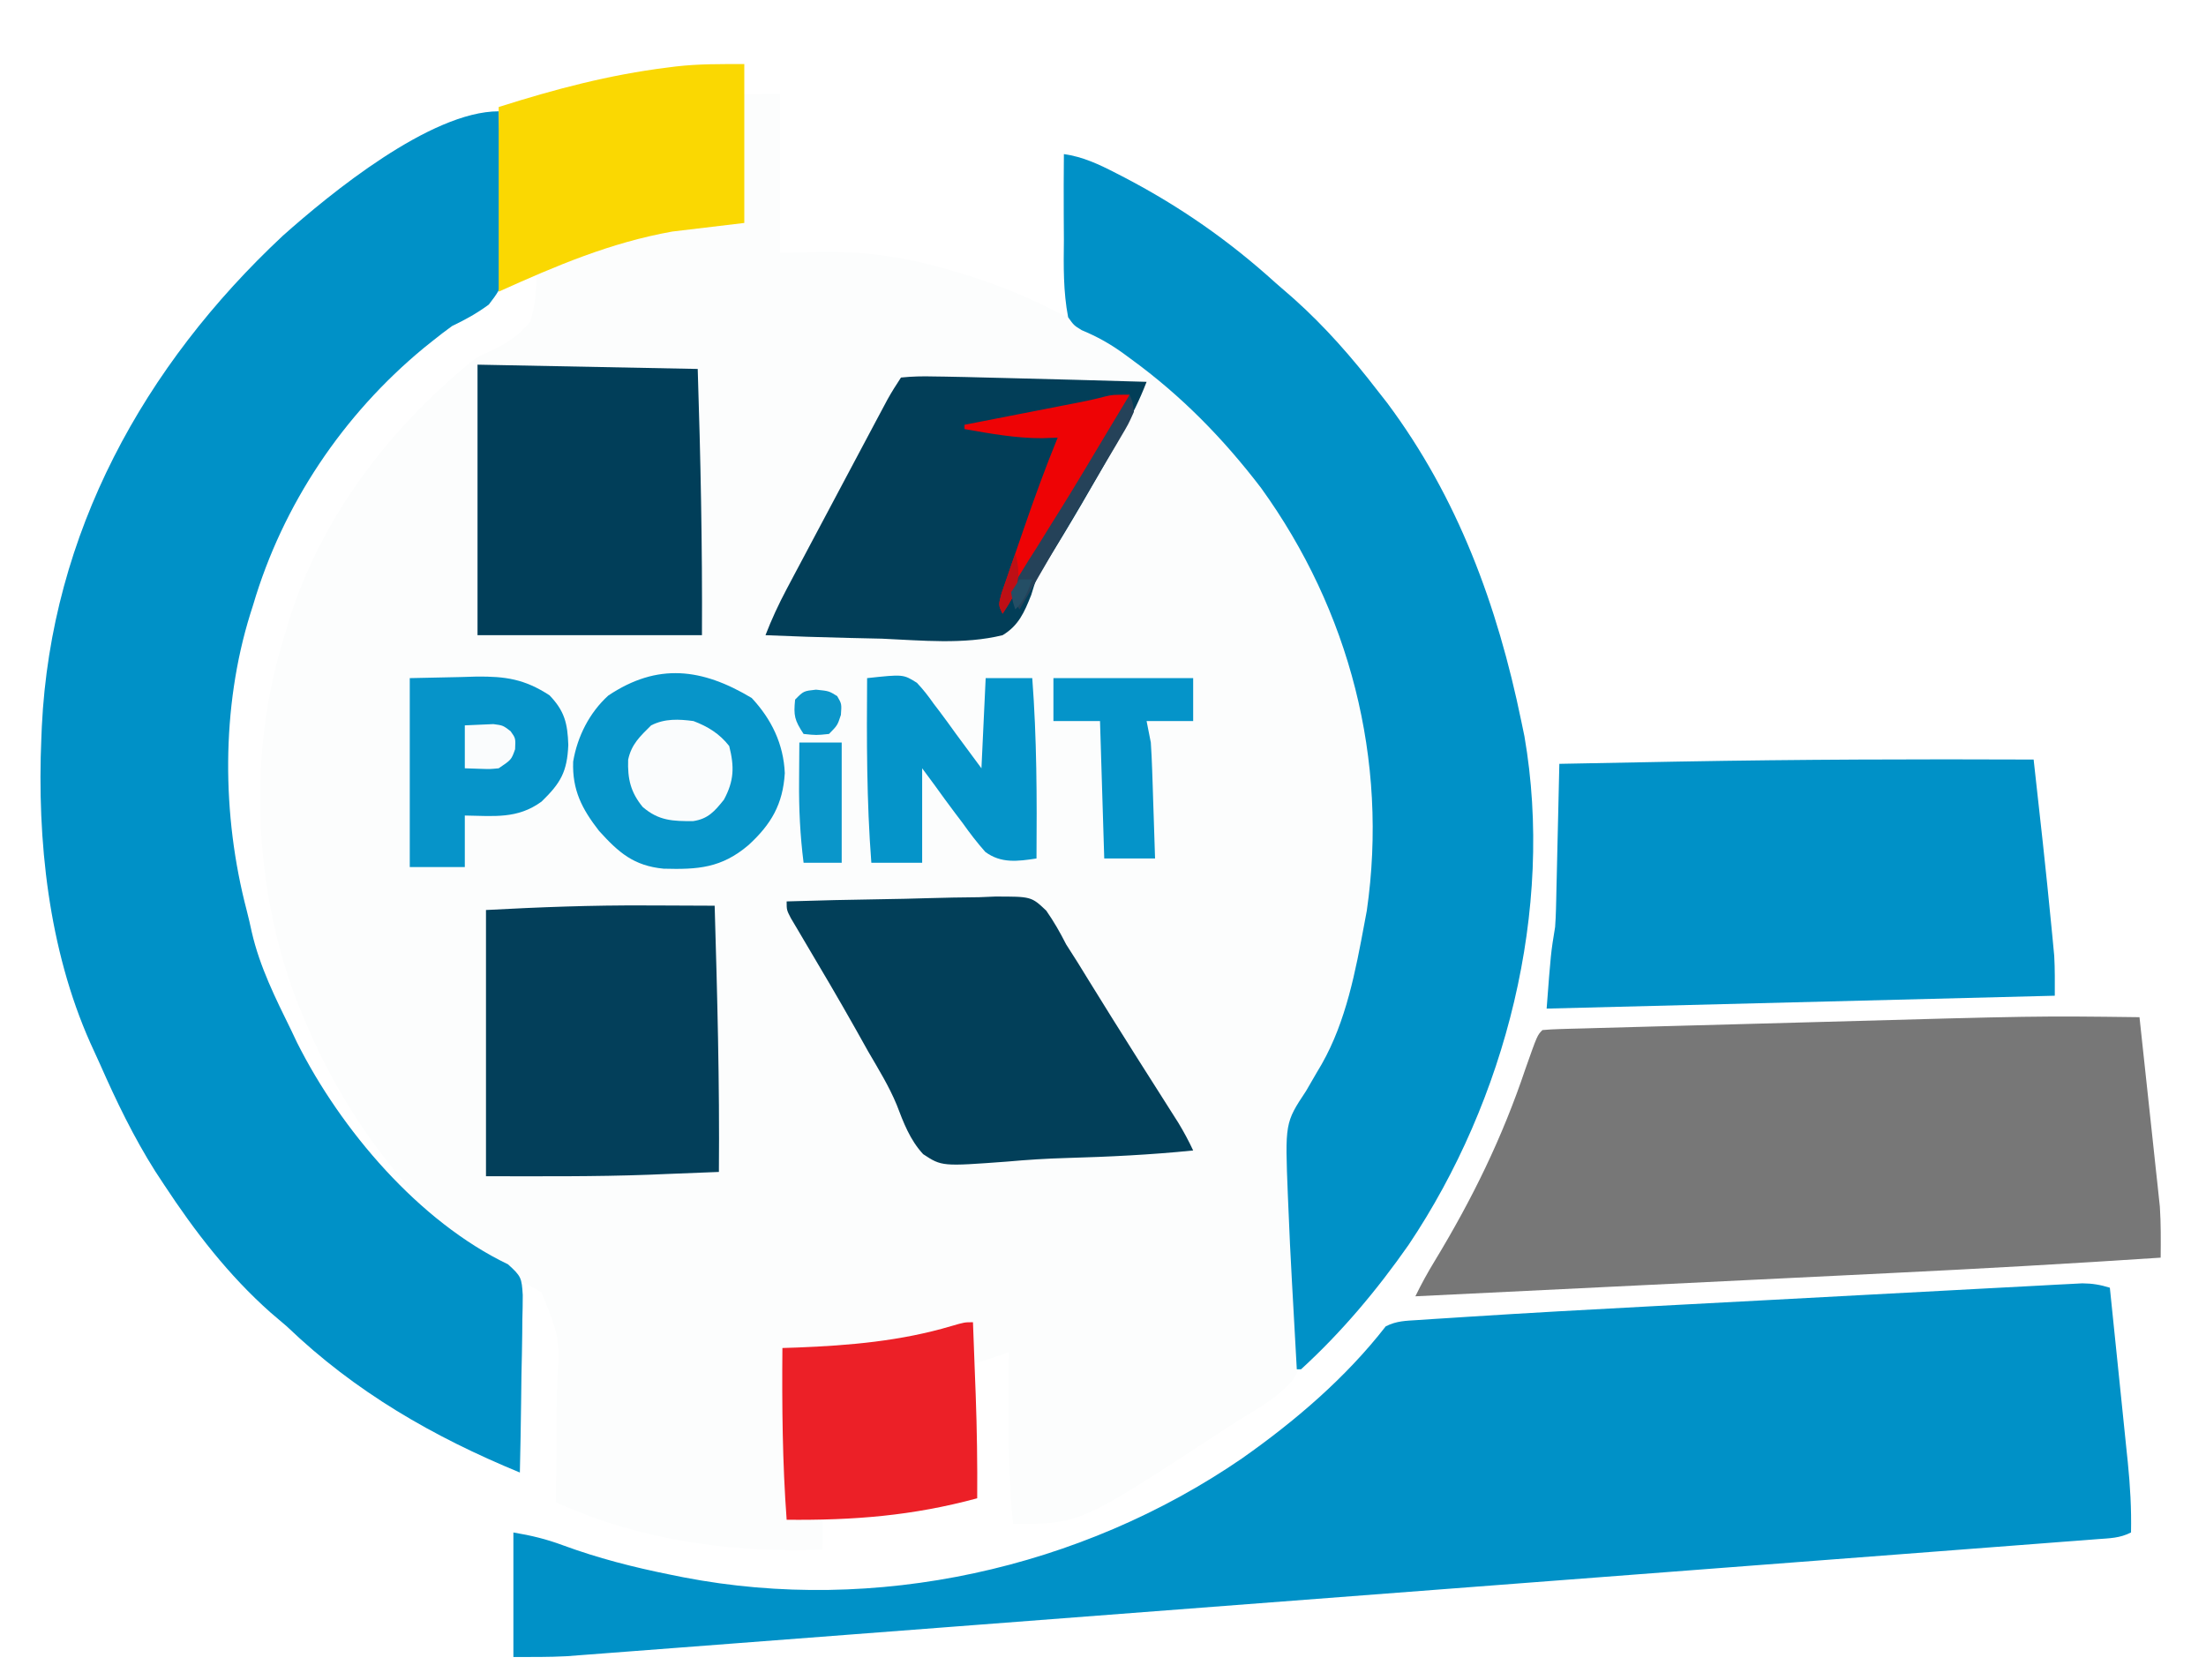 <svg width="369" height="281" viewBox="0 0 369 281" fill="none" xmlns="http://www.w3.org/2000/svg">
<g filter="url(#filter0_d_312_1610)">
<g filter="url(#filter1_d_312_1610)">
<path d="M124.5 6.718C124.5 15.489 124.5 24.259 124.5 33.296C126.808 33.236 129.117 33.177 131.495 33.116C138.977 33.054 145.67 34.045 152.833 36.169C153.627 36.4 153.627 36.4 154.437 36.636C170.234 41.329 183.146 49.455 195.333 60.592C196.132 61.31 196.132 61.31 196.946 62.042C212.158 76.522 223.048 99.998 223.91 121.071C223.99 123.748 224.014 126.423 224.021 129.1C224.024 129.609 224.027 130.117 224.031 130.64C224.071 146.726 220.302 164.611 211.11 178.024C209.854 180.54 209.953 182.872 210.031 185.622C210.039 186.186 210.047 186.75 210.055 187.331C210.119 190.927 210.279 194.517 210.469 198.109C210.531 199.306 210.589 200.503 210.641 201.7C210.775 204.748 210.977 207.759 211.312 210.791C212.044 218.974 212.044 218.974 210.146 222.006C207.955 224.437 205.319 226.119 202.53 227.768C200.945 228.709 199.413 229.71 197.876 230.73C174.67 245.916 174.67 245.916 163.458 245.916C162.808 239.496 162.663 233.151 162.706 226.701C162.709 225.78 162.712 224.86 162.715 223.912C162.724 221.669 162.735 219.426 162.75 217.183C162.354 217.325 161.959 217.466 161.552 217.612C157.995 218.854 154.5 219.881 150.797 220.55C150.295 220.642 149.793 220.733 149.275 220.827C143.164 221.832 137.044 221.678 130.875 221.493C130.896 221.93 130.918 222.366 130.94 222.816C131.382 231.96 131.692 241.07 131.583 250.225C117.77 250.76 103.218 248.992 90.335 243.709C89.701 243.449 89.067 243.19 88.415 242.923C87.934 242.725 87.454 242.528 86.958 242.324C86.967 241.921 86.975 241.518 86.984 241.103C87.064 236.896 87.09 232.691 87.084 228.483C87.089 226.915 87.107 225.346 87.14 223.778C87.717 214.986 87.717 214.986 84.602 207.223C82.593 205.944 80.679 205.083 78.458 204.254C77.168 203.368 77.168 203.368 76.167 202.5C74.925 201.437 73.681 200.376 72.438 199.315C71.853 198.811 71.269 198.308 70.667 197.789C69.965 197.211 69.965 197.211 69.25 196.622C66.047 193.954 63.371 190.983 60.75 187.732C60.193 187.043 59.636 186.353 59.062 185.642C52.957 177.921 48.188 169.599 44.458 160.437C44.213 159.838 43.967 159.238 43.714 158.621C36.352 139.453 35.406 116.785 41.625 97.225C41.889 96.327 42.153 95.429 42.425 94.504C47.79 77.706 58.511 63.553 71.793 52.365C72.311 51.928 72.311 51.928 72.839 51.482C74.208 50.535 74.208 50.535 76.338 49.599C79.053 48.246 80.74 47.138 82.708 44.789C84.235 39.741 83.734 34.199 83.594 28.986C83.585 27.524 83.581 26.062 83.58 24.6C83.57 21.032 83.507 17.468 83.417 13.901C85.195 13.325 86.974 12.753 88.754 12.181C89.25 12.02 89.747 11.859 90.258 11.693C97.24 9.46 104.36 8.212 111.617 7.302C112.091 7.242 112.565 7.181 113.053 7.119C116.935 6.673 120.525 6.718 124.5 6.718Z" fill="#FCFDFD"/>
</g>
<g filter="url(#filter2_d_312_1610)">
<path d="M346.917 206.408C347.425 211.315 347.929 216.223 348.43 221.131C348.601 222.799 348.772 224.467 348.945 226.134C349.194 228.538 349.439 230.941 349.684 233.345C349.761 234.085 349.839 234.826 349.918 235.588C350.316 239.535 350.54 243.385 350.458 247.352C348.553 248.318 346.91 248.31 344.781 248.473C343.41 248.58 343.41 248.58 342.01 248.69C340.986 248.767 339.962 248.843 338.938 248.92C337.857 249.004 336.776 249.087 335.696 249.171C332.715 249.402 329.734 249.628 326.754 249.854C323.543 250.098 320.332 250.346 317.122 250.593C310.827 251.077 304.531 251.558 298.236 252.037C293.119 252.427 288.001 252.819 282.884 253.211C282.157 253.266 281.43 253.322 280.68 253.379C279.203 253.493 277.725 253.606 276.248 253.719C263.168 254.721 250.088 255.72 237.008 256.718C224.315 257.686 211.622 258.656 198.93 259.629C185.117 260.689 171.305 261.746 157.492 262.801C156.018 262.914 154.545 263.026 153.071 263.139C152.346 263.194 151.621 263.25 150.874 263.307C145.765 263.697 140.657 264.088 135.549 264.48C129.319 264.958 123.089 265.434 116.86 265.908C113.681 266.149 110.503 266.392 107.324 266.637C104.413 266.861 101.502 267.082 98.59 267.302C97.539 267.382 96.487 267.463 95.436 267.544C94.002 267.656 92.568 267.763 91.135 267.871C90.34 267.932 89.544 267.992 88.725 268.055C85.779 268.207 82.825 268.183 79.875 268.183C79.875 261.309 79.875 254.435 79.875 247.352C82.903 247.864 85.303 248.439 88.133 249.484C94.022 251.652 99.939 253.165 106.083 254.401C106.818 254.549 107.553 254.697 108.31 254.85C140.36 261.055 174.793 253.465 201.753 234.961C210.613 228.727 219.102 221.484 225.792 212.873C227.632 211.94 229.133 211.95 231.19 211.815C232.026 211.759 232.862 211.703 233.723 211.645C235.093 211.559 235.093 211.559 236.491 211.471C237.452 211.408 238.413 211.346 239.375 211.283C249.522 210.628 259.675 210.072 269.829 209.534C271.379 209.451 272.929 209.369 274.479 209.286C279.906 208.996 285.334 208.709 290.761 208.422C295.797 208.156 300.832 207.886 305.868 207.614C310.23 207.379 314.592 207.147 318.955 206.917C321.545 206.78 324.134 206.643 326.724 206.501C329.589 206.345 332.455 206.196 335.321 206.047C336.171 206 337.022 205.953 337.898 205.904C338.676 205.865 339.454 205.825 340.255 205.785C341.268 205.731 341.268 205.731 342.301 205.676C343.978 205.689 345.32 205.913 346.917 206.408Z" fill="#0091C7"/>
</g>
<path d="M83.416 14.62C83.61 18.811 83.751 22.999 83.844 27.194C83.883 28.618 83.937 30.042 84.004 31.465C84.553 43.306 84.553 43.306 81.761 46.949C79.771 48.415 77.846 49.476 75.625 50.535C74.528 51.331 73.446 52.15 72.393 53.004C71.881 53.414 71.368 53.825 70.841 54.247C57.438 65.333 47.302 80.332 42.333 97.225C42.182 97.698 42.032 98.172 41.876 98.659C36.971 114.393 37.092 132.393 41.268 148.295C41.58 149.491 41.85 150.698 42.112 151.907C43.449 157.737 46.09 163.011 48.708 168.338C49.028 169.011 49.347 169.684 49.676 170.378C57.011 185.012 70.116 200.375 84.966 207.49C87.201 209.5 87.265 209.785 87.441 212.641C87.44 214.024 87.416 215.408 87.373 216.79C87.367 217.52 87.361 218.249 87.355 219C87.331 221.328 87.278 223.655 87.224 225.982C87.202 227.561 87.183 229.14 87.166 230.719C87.119 234.588 87.048 238.456 86.958 242.324C72.458 236.349 59.424 228.855 48 217.901C47.073 217.105 46.143 216.312 45.211 215.522C38.218 209.301 32.598 202.015 27.458 194.197C26.962 193.443 26.466 192.69 25.956 191.913C22.349 186.195 19.467 180.226 16.742 174.041C16.21 172.841 15.66 171.649 15.107 170.459C8.115 154.773 6.182 136.521 6.916 119.493C6.943 118.851 6.969 118.21 6.996 117.548C8.556 85.153 24.094 57.144 47.291 35.451C55.208 28.395 72.021 14.62 83.416 14.62Z" fill="#0091C7"/>
<g filter="url(#filter3_d_312_1610)">
<path d="M171.958 16.775C175.159 17.228 177.828 18.494 180.68 19.962C181.174 20.216 181.667 20.47 182.176 20.732C191.452 25.591 199.6 31.276 207.375 38.324C208.408 39.222 209.441 40.12 210.474 41.018C215.665 45.677 220.106 50.739 224.375 56.282C224.922 56.979 225.469 57.676 226.032 58.395C237.867 74.248 244.491 92.328 248.458 111.592C248.635 112.437 248.811 113.282 248.992 114.153C254.022 143.224 245.84 175.054 229.631 199.221C224.373 206.753 218.393 213.874 211.625 220.056C211.391 220.056 211.158 220.056 210.917 220.056C210.71 216.406 210.509 212.755 210.311 209.105C210.244 207.869 210.175 206.633 210.105 205.398C209.867 201.187 209.667 196.975 209.5 192.761C209.474 192.168 209.448 191.576 209.422 190.965C208.94 178.826 208.94 178.826 212.466 173.501C213.058 172.487 213.647 171.472 214.232 170.454C214.659 169.732 214.659 169.732 215.094 168.995C219.178 161.801 220.748 153.424 222.25 145.352C222.375 144.688 222.499 144.024 222.627 143.34C226.265 118.085 219.734 93.121 204.94 72.623C198.6 64.333 191.611 57.191 183.203 51.074C182.779 50.761 182.355 50.449 181.918 50.127C179.652 48.489 177.488 47.289 174.925 46.225C173.627 45.42 173.627 45.42 172.667 44.07C171.841 39.761 171.908 35.516 171.958 31.141C171.953 29.793 171.944 28.445 171.934 27.098C171.912 23.656 171.927 20.216 171.958 16.775Z" fill="#0091C7"/>
</g>
<g filter="url(#filter4_d_312_1610)">
<path d="M351.875 161.155C352.384 165.844 352.888 170.534 353.388 175.224C353.559 176.817 353.73 178.411 353.903 180.004C354.153 182.302 354.398 184.6 354.642 186.899C354.758 187.957 354.758 187.957 354.877 189.036C354.948 189.711 355.018 190.387 355.092 191.083C355.154 191.668 355.217 192.253 355.282 192.856C355.468 195.699 355.442 198.533 355.417 201.38C340.235 202.387 325.051 203.242 309.855 203.978C307.057 204.114 304.259 204.252 301.461 204.389C296.203 204.647 290.946 204.904 285.689 205.16C279.686 205.452 273.683 205.746 267.68 206.041C255.37 206.644 243.06 207.245 230.75 207.845C231.744 205.804 232.806 203.862 233.99 201.927C240.291 191.532 245.279 181.341 249.167 169.775C251.143 164.179 251.143 164.179 252 163.31C252.973 163.215 253.95 163.169 254.927 163.142C255.559 163.123 256.191 163.103 256.842 163.084C257.541 163.066 258.24 163.049 258.961 163.031C260.06 162.999 260.06 162.999 261.181 162.967C263.628 162.897 266.075 162.833 268.521 162.768C270.232 162.721 271.943 162.674 273.654 162.627C277.262 162.527 280.87 162.43 284.478 162.335C289.04 162.215 293.602 162.088 298.164 161.961C334.737 160.94 334.737 160.94 351.875 161.155Z" fill="#777777"/>
</g>
<g filter="url(#filter5_d_312_1610)">
<path d="M334.167 118.056C335.205 127.329 336.241 136.602 337.133 145.891C337.192 146.492 337.251 147.093 337.312 147.712C337.366 148.278 337.419 148.843 337.473 149.426C337.542 150.149 337.542 150.149 337.612 150.887C337.742 153.109 337.708 155.338 337.708 157.563C295.633 158.63 295.633 158.63 252.708 159.718C253.417 150.38 253.417 150.38 254.125 146.07C254.197 145.073 254.247 144.075 254.271 143.075C254.285 142.529 254.299 141.983 254.313 141.42C254.325 140.846 254.337 140.271 254.349 139.678C254.364 139.079 254.379 138.479 254.394 137.861C254.44 135.958 254.482 134.056 254.524 132.153C254.554 130.858 254.585 129.562 254.616 128.267C254.692 125.103 254.764 121.939 254.833 118.775C261.149 118.648 267.465 118.529 273.781 118.415C274.255 118.407 274.728 118.398 275.216 118.39C294.867 118.038 314.512 117.973 334.167 118.056Z" fill="#0091C7"/>
</g>
<path d="M131.583 146.789C136.946 146.622 142.309 146.494 147.673 146.417C150.165 146.379 152.655 146.329 155.146 146.247C158.014 146.153 160.88 146.119 163.749 146.087C164.638 146.05 165.526 146.013 166.442 145.975C172.51 145.971 172.51 145.971 175.005 148.328C176.282 150.158 177.323 151.98 178.333 153.972C178.972 154.997 179.619 156.016 180.279 157.027C180.916 158.058 181.551 159.09 182.185 160.122C184.721 164.227 187.27 168.321 189.852 172.395C190.237 173.003 190.237 173.003 190.629 173.622C191.899 175.626 193.17 177.63 194.444 179.632C195.139 180.729 195.139 180.729 195.848 181.848C196.468 182.824 196.468 182.824 197.101 183.819C198.02 185.335 198.832 186.845 199.583 188.451C192.511 189.171 185.457 189.512 178.353 189.711C175.041 189.805 171.764 190.014 168.464 190.311C157.545 191.119 157.545 191.119 154.42 189.07C152.22 186.699 151.136 183.815 149.994 180.815C148.7 177.677 146.919 174.81 145.219 171.885C144.502 170.608 143.786 169.33 143.072 168.052C140.26 163.061 137.353 158.127 134.426 153.204C134.054 152.573 133.682 151.942 133.299 151.292C132.801 150.454 132.801 150.454 132.294 149.6C131.583 148.225 131.583 148.225 131.583 146.789Z" fill="#023F59"/>
<path d="M150.708 59.155C152.596 58.961 154.31 58.924 156.198 58.975C157.082 58.987 157.082 58.987 157.984 58.999C160.282 59.036 162.578 59.095 164.875 59.155C165.977 59.182 167.079 59.209 168.181 59.235C176.052 59.426 183.922 59.642 191.792 59.873C190.658 62.826 189.304 65.561 187.763 68.314C187.493 68.798 187.223 69.282 186.945 69.78C182.995 76.813 178.964 83.835 174.657 90.649C173.288 92.902 173.288 92.902 172.494 95.526C171.35 98.414 170.382 100.651 167.708 102.254C161.175 103.859 154.173 103.123 147.521 102.837C145.636 102.785 143.751 102.748 141.865 102.71C137.255 102.607 132.649 102.451 128.042 102.254C129.08 99.569 130.248 97.058 131.597 94.518C132.025 93.709 132.453 92.901 132.894 92.068C133.357 91.198 133.82 90.328 134.284 89.459C134.759 88.564 135.233 87.67 135.708 86.775C136.925 84.482 138.144 82.191 139.364 79.9C140.064 78.586 140.763 77.271 141.461 75.955C142.727 73.572 143.994 71.189 145.263 68.807C145.648 68.082 146.034 67.357 146.431 66.609C146.788 65.941 147.145 65.273 147.512 64.584C147.823 64.001 148.134 63.419 148.454 62.818C149.15 61.564 149.921 60.352 150.708 59.155Z" fill="#023E58"/>
<path d="M107.987 147.462C109.12 147.466 110.253 147.469 111.386 147.472C114.105 147.48 116.823 147.492 119.542 147.507C119.974 162.355 120.381 177.187 120.25 192.042C117.21 192.168 114.17 192.285 111.13 192.401C110.305 192.436 109.479 192.47 108.629 192.505C99.5 192.846 90.451 192.761 81.291 192.761C81.291 178.064 81.291 163.367 81.291 148.225C90.231 147.748 99.053 147.411 107.987 147.462Z" fill="#033F5A"/>
<path d="M79.875 57C92.03 57.237 104.185 57.474 116.708 57.718C117.189 72.588 117.494 87.377 117.417 102.254C105.028 102.254 92.639 102.254 79.875 102.254C79.875 87.32 79.875 72.386 79.875 57Z" fill="#013E59"/>
<path d="M124.5 6.718C124.5 15.489 124.5 24.259 124.5 33.296C120.526 33.77 116.552 34.244 112.458 34.732C102.051 36.602 93.055 40.445 83.416 44.789C83.416 34.596 83.416 24.403 83.416 13.901C92.894 10.898 101.846 8.527 111.617 7.302C112.091 7.242 112.565 7.181 113.053 7.119C116.935 6.673 120.525 6.718 124.5 6.718Z" fill="#FAD802"/>
<path d="M162.75 217.183C162.871 220.341 162.988 223.498 163.104 226.656C163.138 227.537 163.172 228.418 163.207 229.326C163.417 235.098 163.501 240.857 163.458 246.634C152.6 249.571 142.811 250.331 131.583 250.225C130.873 240.641 130.793 231.102 130.875 221.493C132.123 221.453 132.123 221.453 133.396 221.412C142.103 221.073 150.708 220.326 159.109 217.831C161.333 217.183 161.333 217.183 162.75 217.183Z" fill="#EC2027"/>
<path d="M125.74 112.759C129.032 116.283 131.065 120.443 131.274 125.329C130.96 130.543 128.987 133.894 125.208 137.361C120.681 141.217 116.736 141.471 110.992 141.312C105.996 140.828 103.484 138.615 100.195 134.982C97.336 131.307 95.7 128.144 95.873 123.399C96.577 119.197 98.6 115.21 101.745 112.355C110.015 106.82 117.46 107.798 125.74 112.759Z" fill="#0795C9"/>
<path d="M145.042 109.437C151.088 108.785 151.088 108.785 153.372 110.219C154.428 111.337 155.316 112.484 156.198 113.746C156.502 114.144 156.806 114.541 157.119 114.95C158.074 116.208 158.995 117.492 159.917 118.775C161.319 120.671 162.722 122.567 164.167 124.521C164.4 119.543 164.634 114.565 164.875 109.437C167.446 109.437 170.018 109.437 172.667 109.437C173.431 119.496 173.453 129.521 173.375 139.606C170.259 140.081 167.456 140.469 164.812 138.507C163.439 136.96 162.222 135.369 161.023 133.679C160.6 133.121 160.177 132.563 159.741 131.988C158.597 130.471 157.483 128.937 156.375 127.394C155.674 126.446 154.973 125.498 154.25 124.521C154.25 129.736 154.25 134.951 154.25 140.324C151.445 140.324 148.64 140.324 145.75 140.324C144.958 130.028 144.965 119.759 145.042 109.437Z" fill="#0594C9"/>
<path d="M68.541 109.437C71.347 109.377 74.151 109.318 77.041 109.257C78.351 109.218 78.351 109.218 79.687 109.178C84.598 109.128 87.758 109.605 91.916 112.31C94.455 114.949 94.941 117.038 95.06 120.615C94.874 125.104 93.785 126.987 90.588 130.088C86.531 133.05 82.6 132.488 77.75 132.422C77.75 135.267 77.75 138.111 77.75 141.042C74.711 141.042 71.672 141.042 68.541 141.042C68.541 130.612 68.541 120.182 68.541 109.437Z" fill="#0694C9"/>
<path d="M176.208 109.437C183.922 109.437 191.636 109.437 199.583 109.437C199.583 111.807 199.583 114.177 199.583 116.62C197.012 116.62 194.441 116.62 191.792 116.62C192.026 117.805 192.259 118.99 192.5 120.211C192.602 121.741 192.674 123.272 192.724 124.804C192.754 125.668 192.784 126.531 192.814 127.421C192.842 128.316 192.87 129.211 192.899 130.133C192.929 131.042 192.96 131.95 192.991 132.887C193.066 135.126 193.138 137.366 193.208 139.606C190.403 139.606 187.598 139.606 184.708 139.606C184.475 132.02 184.241 124.435 184 116.62C181.429 116.62 178.858 116.62 176.208 116.62C176.208 114.249 176.208 111.879 176.208 109.437Z" fill="#0594C9"/>
<path d="M188.958 62.028C187.712 65.717 185.679 68.907 183.69 72.219C183.127 73.163 183.127 73.163 182.553 74.126C181.386 76.082 180.214 78.034 179.042 79.986C178.495 80.897 178.495 80.897 177.938 81.827C174.559 87.459 171.163 93.078 167.708 98.662C167 97.225 167 97.225 167.525 95.264C167.807 94.445 168.09 93.625 168.381 92.781C168.532 92.337 168.684 91.894 168.84 91.437C169.163 90.495 169.489 89.553 169.817 88.612C170.311 87.196 170.797 85.779 171.282 84.36C173.035 79.258 174.876 74.203 176.917 69.211C176.055 69.241 175.193 69.27 174.305 69.301C169.913 69.315 165.65 68.532 161.333 67.775C161.333 67.537 161.333 67.3 161.333 67.056C161.984 66.929 162.634 66.803 163.304 66.672C165.723 66.2 168.141 65.727 170.559 65.254C171.605 65.05 172.651 64.846 173.696 64.642C175.202 64.349 176.707 64.054 178.212 63.759C179.569 63.494 179.569 63.494 180.954 63.224C182.26 62.957 183.563 62.673 184.849 62.324C186.125 62.028 186.125 62.028 188.958 62.028Z" fill="#EE0305"/>
<path d="M116 116.62C118.399 117.531 120.361 118.729 121.976 120.795C122.854 124.257 122.796 126.615 121.091 129.774C119.542 131.704 118.438 132.991 115.939 133.357C112.555 133.374 110.186 133.31 107.5 130.986C105.485 128.52 104.962 126.298 105.071 123.085C105.62 120.491 107.068 119.168 108.917 117.338C111.2 116.18 113.524 116.289 116 116.62Z" fill="#FAFCFD"/>
<path d="M133.708 120.211C136.046 120.211 138.383 120.211 140.792 120.211C140.792 126.848 140.792 133.486 140.792 140.324C138.688 140.324 136.584 140.324 134.417 140.324C133.836 135.726 133.618 131.264 133.664 126.631C133.667 126.009 133.671 125.388 133.674 124.747C133.682 123.235 133.695 121.723 133.708 120.211Z" fill="#0A96CA"/>
<path d="M188.958 62.028C189.457 63.189 189.457 63.189 189.667 64.901C188.754 66.946 188.754 66.946 187.351 69.309C187.101 69.735 186.852 70.161 186.595 70.6C185.782 71.983 184.958 73.358 184.133 74.733C183.576 75.676 183.02 76.62 182.465 77.564C181.365 79.43 180.261 81.294 179.154 83.156C177.185 86.467 175.256 89.802 173.331 93.14C172.777 94.095 172.222 95.05 171.668 96.005C171.296 96.644 170.925 97.284 170.542 97.944C169.728 96.714 169.728 96.714 169.125 95.07C169.717 93.49 169.717 93.49 170.807 91.757C171.41 90.778 171.41 90.778 172.024 89.78C172.47 89.081 172.916 88.383 173.375 87.663C174.292 86.183 175.209 84.704 176.125 83.224C176.604 82.459 177.083 81.695 177.576 80.907C179.972 77.053 182.293 73.153 184.62 69.256C185.459 67.858 186.298 66.459 187.138 65.061C187.49 64.474 187.842 63.887 188.205 63.282C188.454 62.868 188.702 62.455 188.958 62.028Z" fill="#254259"/>
<path d="M77.75 117.338C78.758 117.294 79.766 117.249 80.805 117.203C81.655 117.166 81.655 117.166 82.523 117.128C84.125 117.338 84.125 117.338 85.401 118.309C86.25 119.493 86.25 119.493 86.162 121.334C85.542 123.085 85.542 123.085 83.417 124.521C81.97 124.662 81.97 124.662 80.451 124.611C79.114 124.567 79.114 124.567 77.75 124.521C77.75 122.151 77.75 119.78 77.75 117.338Z" fill="#FAFCFD"/>
<path d="M136.498 111.367C138.667 111.592 138.667 111.592 140.039 112.445C140.792 113.747 140.792 113.747 140.659 115.587C140.084 117.338 140.084 117.338 138.667 118.775C136.542 118.999 136.542 118.999 134.417 118.775C132.895 116.459 132.729 115.71 133 113.028C134.417 111.592 134.417 111.592 136.498 111.367Z" fill="#0C97CA"/>
<path d="M169.833 88.606C170.756 91.961 170.412 94.014 168.726 97.091C168.39 97.609 168.054 98.128 167.708 98.662C167 97.225 167 97.225 167.55 95.2C167.822 94.416 168.093 93.633 168.372 92.826C168.642 92.039 168.911 91.252 169.188 90.441C169.401 89.835 169.614 89.23 169.833 88.606Z" fill="#BE0F15"/>
<path d="M170.542 92.915C171.243 92.915 171.944 92.915 172.667 92.915C171.906 95.01 171.407 96.348 169.833 97.944C169.391 96.642 169.391 96.642 169.125 95.07C169.593 94.359 170.06 93.648 170.542 92.915Z" fill="#244E65"/>
</g>
<defs>
<filter id="filter0_d_312_1610" x="-4" y="0" width="377" height="289" filterUnits="userSpaceOnUse" color-interpolation-filters="sRGB">
<feFlood flood-opacity="0" result="BackgroundImageFix"/>
<feColorMatrix in="SourceAlpha" type="matrix" values="0 0 0 0 0 0 0 0 0 0 0 0 0 0 0 0 0 0 127 0" result="hardAlpha"/>
<feOffset dy="4"/>
<feGaussianBlur stdDeviation="2"/>
<feComposite in2="hardAlpha" operator="out"/>
<feColorMatrix type="matrix" values="0 0 0 0 0 0 0 0 0 0 0 0 0 0 0 0 0 0 0.25 0"/>
<feBlend mode="normal" in2="BackgroundImageFix" result="effect1_dropShadow_312_1610"/>
<feBlend mode="normal" in="SourceGraphic" in2="effect1_dropShadow_312_1610" result="shape"/>
</filter>
<filter id="filter1_d_312_1610" x="37.513" y="6.717" width="196.518" height="252.6" filterUnits="userSpaceOnUse" color-interpolation-filters="sRGB">
<feFlood flood-opacity="0" result="BackgroundImageFix"/>
<feColorMatrix in="SourceAlpha" type="matrix" values="0 0 0 0 0 0 0 0 0 0 0 0 0 0 0 0 0 0 127 0" result="hardAlpha"/>
<feOffset dx="6" dy="5"/>
<feGaussianBlur stdDeviation="2"/>
<feComposite in2="hardAlpha" operator="out"/>
<feColorMatrix type="matrix" values="0 0 0 0 0 0 0 0 0 0 0 0 0 0 0 0 0 0 0.25 0"/>
<feBlend mode="normal" in2="BackgroundImageFix" result="effect1_dropShadow_312_1610"/>
<feBlend mode="normal" in="SourceGraphic" in2="effect1_dropShadow_312_1610" result="shape"/>
</filter>
<filter id="filter2_d_312_1610" x="79.875" y="205.676" width="280.6" height="71.508" filterUnits="userSpaceOnUse" color-interpolation-filters="sRGB">
<feFlood flood-opacity="0" result="BackgroundImageFix"/>
<feColorMatrix in="SourceAlpha" type="matrix" values="0 0 0 0 0 0 0 0 0 0 0 0 0 0 0 0 0 0 127 0" result="hardAlpha"/>
<feOffset dx="6" dy="5"/>
<feGaussianBlur stdDeviation="2"/>
<feComposite in2="hardAlpha" operator="out"/>
<feColorMatrix type="matrix" values="0 0 0 0 0 0 0 0 0 0 0 0 0 0 0 0 0 0 0.25 0"/>
<feBlend mode="normal" in2="BackgroundImageFix" result="effect1_dropShadow_312_1610"/>
<feBlend mode="normal" in="SourceGraphic" in2="effect1_dropShadow_312_1610" result="shape"/>
</filter>
<filter id="filter3_d_312_1610" x="171.923" y="16.775" width="88.543" height="212.282" filterUnits="userSpaceOnUse" color-interpolation-filters="sRGB">
<feFlood flood-opacity="0" result="BackgroundImageFix"/>
<feColorMatrix in="SourceAlpha" type="matrix" values="0 0 0 0 0 0 0 0 0 0 0 0 0 0 0 0 0 0 127 0" result="hardAlpha"/>
<feOffset dx="6" dy="5"/>
<feGaussianBlur stdDeviation="2"/>
<feComposite in2="hardAlpha" operator="out"/>
<feColorMatrix type="matrix" values="0 0 0 0 0 0 0 0 0 0 0 0 0 0 0 0 0 0 0.25 0"/>
<feBlend mode="normal" in2="BackgroundImageFix" result="effect1_dropShadow_312_1610"/>
<feBlend mode="normal" in="SourceGraphic" in2="effect1_dropShadow_312_1610" result="shape"/>
</filter>
<filter id="filter4_d_312_1610" x="230.75" y="161.041" width="134.685" height="55.804" filterUnits="userSpaceOnUse" color-interpolation-filters="sRGB">
<feFlood flood-opacity="0" result="BackgroundImageFix"/>
<feColorMatrix in="SourceAlpha" type="matrix" values="0 0 0 0 0 0 0 0 0 0 0 0 0 0 0 0 0 0 127 0" result="hardAlpha"/>
<feOffset dx="6" dy="5"/>
<feGaussianBlur stdDeviation="2"/>
<feComposite in2="hardAlpha" operator="out"/>
<feColorMatrix type="matrix" values="0 0 0 0 0 0 0 0 0 0 0 0 0 0 0 0 0 0 0.25 0"/>
<feBlend mode="normal" in2="BackgroundImageFix" result="effect1_dropShadow_312_1610"/>
<feBlend mode="normal" in="SourceGraphic" in2="effect1_dropShadow_312_1610" result="shape"/>
</filter>
<filter id="filter5_d_312_1610" x="252.708" y="118.024" width="95.004" height="50.694" filterUnits="userSpaceOnUse" color-interpolation-filters="sRGB">
<feFlood flood-opacity="0" result="BackgroundImageFix"/>
<feColorMatrix in="SourceAlpha" type="matrix" values="0 0 0 0 0 0 0 0 0 0 0 0 0 0 0 0 0 0 127 0" result="hardAlpha"/>
<feOffset dx="6" dy="5"/>
<feGaussianBlur stdDeviation="2"/>
<feComposite in2="hardAlpha" operator="out"/>
<feColorMatrix type="matrix" values="0 0 0 0 0 0 0 0 0 0 0 0 0 0 0 0 0 0 0.25 0"/>
<feBlend mode="normal" in2="BackgroundImageFix" result="effect1_dropShadow_312_1610"/>
<feBlend mode="normal" in="SourceGraphic" in2="effect1_dropShadow_312_1610" result="shape"/>
</filter>
</defs>
</svg>
